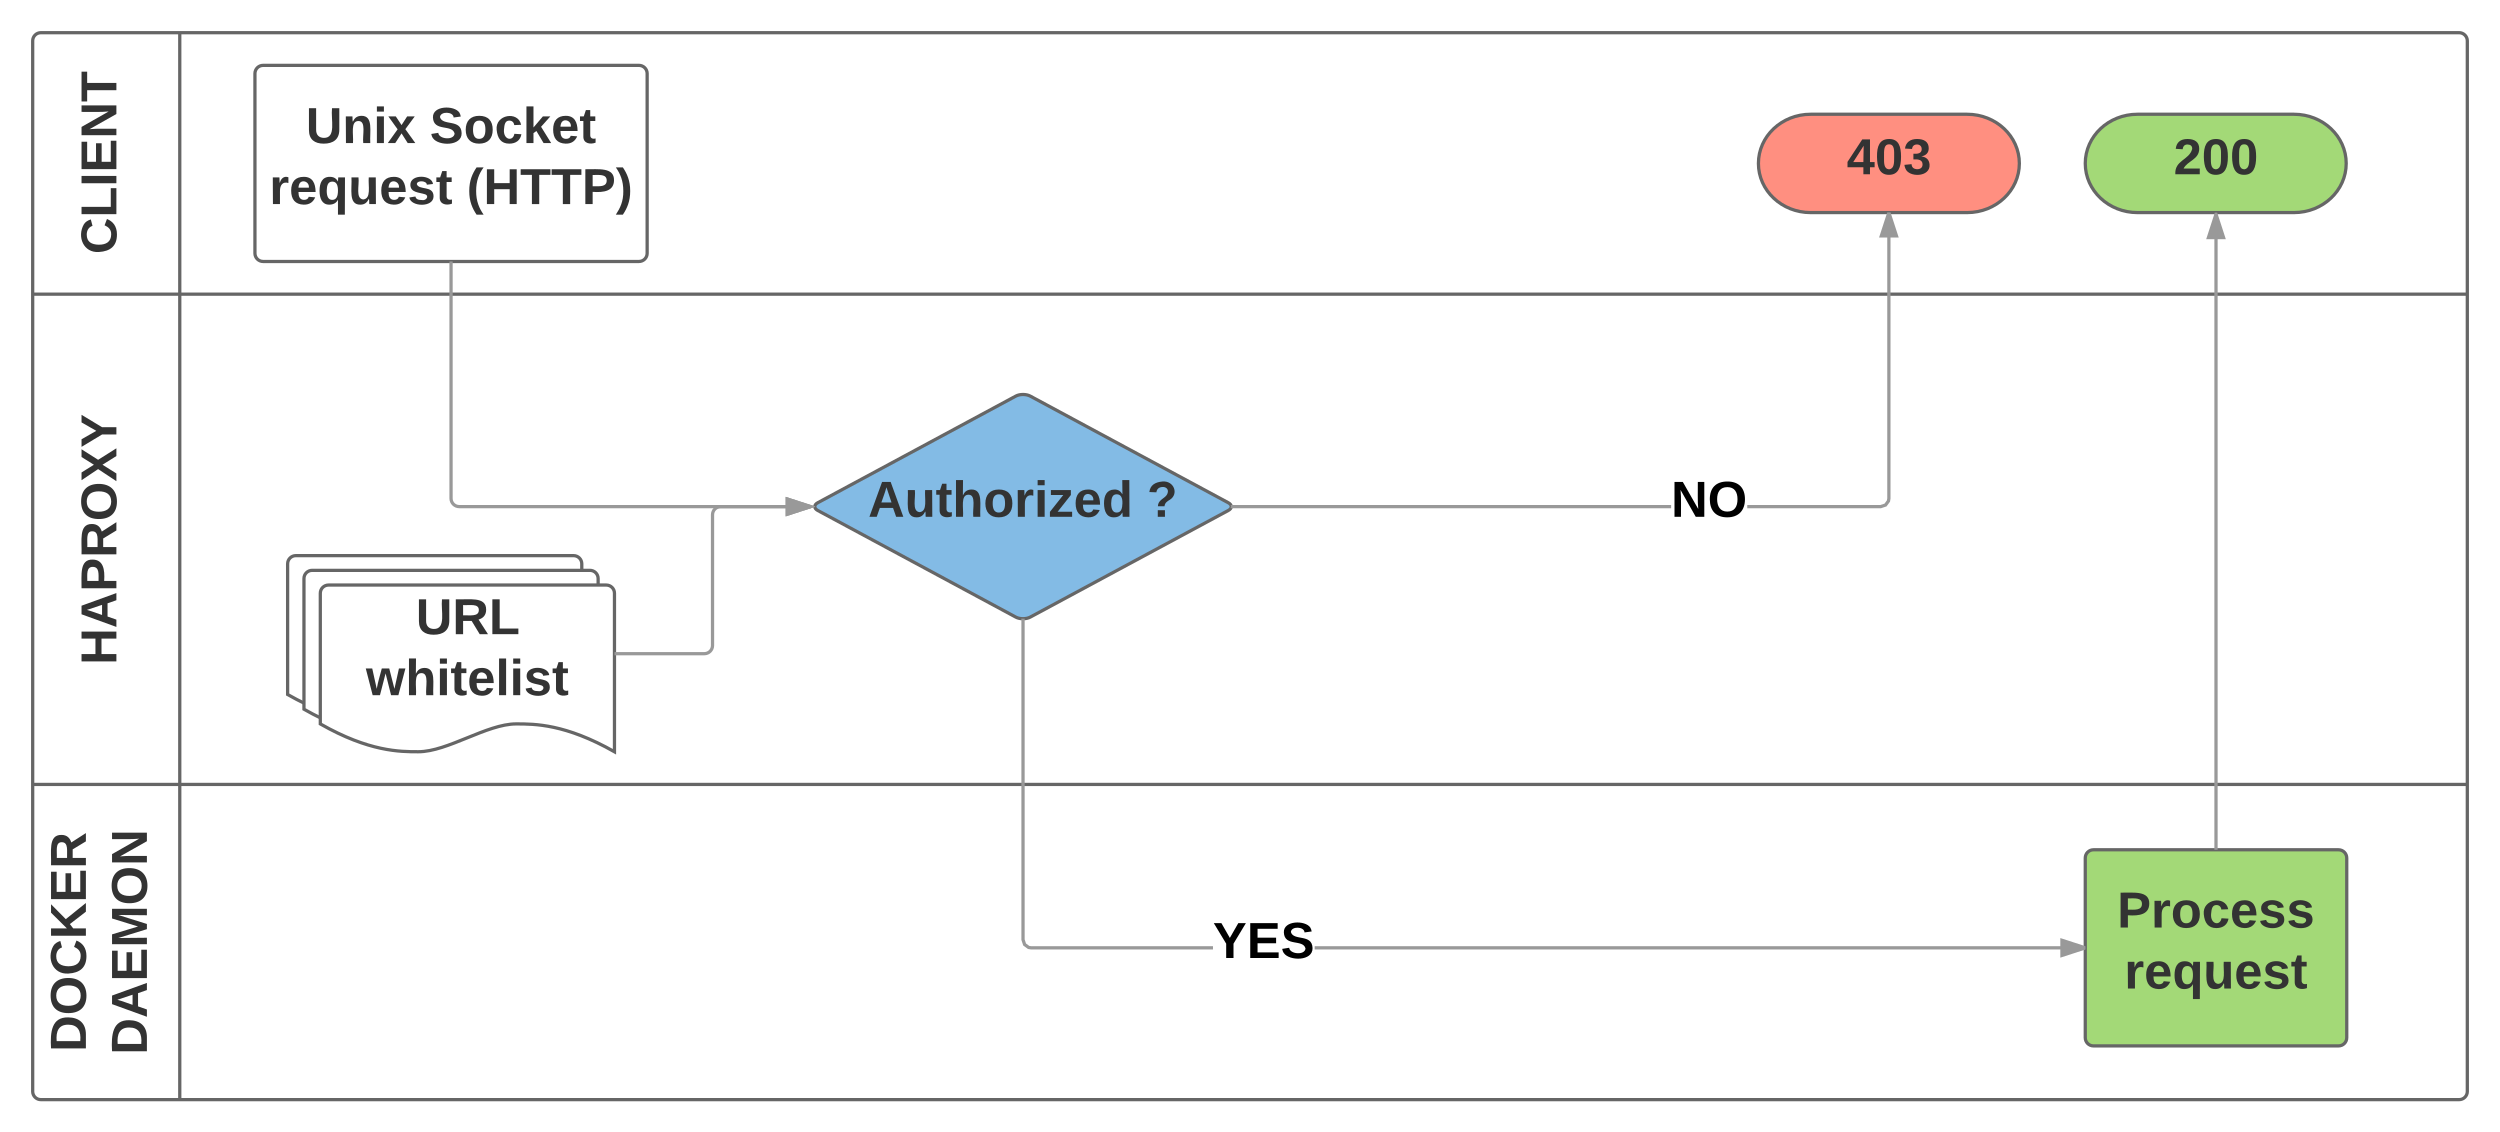 <svg xmlns="http://www.w3.org/2000/svg" xmlns:xlink="http://www.w3.org/1999/xlink" xmlns:lucid="lucid" width="1529.78" height="692.88"><g transform="translate(-104 -260)" lucid:page-tab-id="TTxTdEbFAMAc"><path d="M0 0h1760v1360H0z" fill="#fff"/><path d="M214 932.88h-85c-2.76 0-5-2.24-5-5V285c0-2.76 2.24-5 5-5h85" fill="#fff"/><path d="M1613.78 927.88c0 2.76-2.24 5-5 5H129c-2.76 0-5-2.24-5-5V285c0-2.76 2.24-5 5-5h1479.78c2.76 0 5 2.24 5 5zM214 932.88V280M124 740h1489.78M124 440h1489.78" stroke="#666" stroke-width="2" fill="none"/><use xlink:href="#a" transform="matrix(6.123233995736766e-17,-1,1,6.123233995736766e-17,124,440) translate(24.5 51.222)"/><use xlink:href="#b" transform="matrix(6.123233995736766e-17,-1,1,6.123233995736766e-17,124,740) translate(73.216 51.222)"/><use xlink:href="#c" transform="matrix(6.123233995736766e-17,-1,1,6.123233995736766e-17,124,932.876) translate(29.265 32.556)"/><use xlink:href="#d" transform="matrix(6.123233995736766e-17,-1,1,6.123233995736766e-17,124,932.876) translate(27.537 69.889)"/><path d="M260 305c0-2.76 2.24-5 5-5h230c2.76 0 5 2.24 5 5v110c0 2.76-2.24 5-5 5H265c-2.76 0-5-2.24-5-5z" stroke="#666" stroke-width="2" fill="#fff"/><use xlink:href="#e" transform="matrix(1,0,0,1,260,300) translate(31.16 47.556)"/><use xlink:href="#f" transform="matrix(1,0,0,1,260,300) translate(107.037 47.556)"/><use xlink:href="#g" transform="matrix(1,0,0,1,260,300) translate(8.864 84.889)"/><use xlink:href="#h" transform="matrix(1,0,0,1,260,300) translate(129.593 84.889)"/><path d="M1380 785c0-2.76 2.24-5 5-5h150c2.76 0 5 2.24 5 5v110c0 2.76-2.24 5-5 5h-150c-2.76 0-5-2.24-5-5z" stroke="#666" stroke-width="2" fill="#a3d977"/><use xlink:href="#i" transform="matrix(1,0,0,1,1380,780) translate(19.549 47.556)"/><use xlink:href="#j" transform="matrix(1,0,0,1,1380,780) translate(23.957 84.889)"/><path d="M725.6 502.37c2.43-1.3 6.37-1.3 8.8 0l121.2 65.26c2.43 1.3 2.43 3.43 0 4.74l-121.2 65.26c-2.43 1.3-6.37 1.3-8.8 0l-121.2-65.26c-2.43-1.3-2.43-3.43 0-4.74z" stroke="#666" stroke-width="2" fill="#83bbe5"/><use xlink:href="#k" transform="matrix(1,0,0,1,600,500) translate(35.241 76.222)"/><use xlink:href="#l" transform="matrix(1,0,0,1,600,500) translate(205.833 76.222)"/><path d="M1307.73 329.92c17.64 0 31.94 13.47 31.94 30.08 0 16.6-14.3 30.08-31.94 30.08h-95.8c-17.63 0-31.93-13.47-31.93-30.08 0-16.6 14.3-30.08 31.93-30.08z" stroke="#666" stroke-width="2" fill="#ff8f80"/><use xlink:href="#m" transform="matrix(1,0,0,1,1180,329.917) translate(54.074 36.722)"/><path d="M1507.73 329.92c17.64 0 31.94 13.47 31.94 30.08 0 16.6-14.3 30.08-31.94 30.08h-95.8c-17.63 0-31.93-13.47-31.93-30.08 0-16.6 14.3-30.08 31.93-30.08z" stroke="#666" stroke-width="2" fill="#a3d977"/><use xlink:href="#n" transform="matrix(1,0,0,1,1380,329.917) translate(54.074 36.722)"/><path d="M1460 780V391.08" stroke="#999" stroke-width="2" fill="none"/><path fill="#999"/><path d="M1464.64 405.35h-9.28l4.64-14.27z" fill="#999"/><path d="M1466 406.35h-12l5.27-16.27h1.46zm-9.26-2h6.52l-3.26-10.03z" fill="#999"/><path d="M280 605c0-2.76 2.24-5 5-5h170c2.76 0 5 2.24 5 5v97c-30.06-17.03-48.78-17.03-60.12-17.03-18 0-41.94 17.03-59.94 17.03-11.16 0-30.06 0-59.94-17.03z" stroke="#666" stroke-width="2" fill="#fff"/><path d="M290 614c0-2.76 2.24-5 5-5h170c2.76 0 5 2.24 5 5v97c-30.06-17.03-48.78-17.03-60.12-17.03-18 0-41.94 17.03-59.94 17.03-11.16 0-30.06 0-59.94-17.03z" stroke="#666" stroke-width="2" fill="#fff"/><path d="M300 623c0-2.76 2.24-5 5-5h170c2.76 0 5 2.24 5 5v97c-30.06-17.03-48.78-17.03-60.12-17.03-18 0-41.94 17.03-59.94 17.03-11.16 0-30.06 0-59.94-17.03z" stroke="#666" stroke-width="2" fill="#fff"/><use xlink:href="#o" transform="matrix(1,0,0,1,305,623) translate(53.457 25.056)"/><use xlink:href="#p" transform="matrix(1,0,0,1,305,623) translate(22.907 62.389)"/><path d="M480 660h55c2.76 0 5-2.24 5-5v-80c0-2.76 2.24-5 5-5h55" stroke="#999" stroke-width="2" fill="none"/><path fill="#999"/><path d="M600 570l-14.27 4.64v-9.28z" fill="#999"/><path d="M602.83 569.87l-.12.3-17.97 5.84v-12zm-16.1 3.4l10.03-3.27-10.03-3.26z" fill="#999"/><path d="M380 420v145c0 2.76 2.24 5 5 5h215" stroke="#999" stroke-width="2" fill="none"/><path fill="#999"/><path d="M600 570l-14.27 4.64v-9.28z" fill="#999"/><path d="M602.83 569.87l-.12.3-17.97 5.84v-12zm-16.1 3.4l10.03-3.27-10.03-3.26zM1126.58 571H860v-2h266.58zm134.25-5.92l-.3 1.9-2.13 2.9-3.4 1.12h-81.83v-2h81.5l2.5-.82 1.46-2 .2-1.26V390.08h2zM860 571h-3v-.43l.38-.97-.38-.42V569h3z" fill="#999"/><path d="M1264.47 404.35h-9.27l4.63-14.27z" fill="#999"/><path d="M1265.85 405.35h-12.03l4.96-15.27h2.1zm-9.28-2h6.52l-3.27-10.03z" fill="#999"/><g><use xlink:href="#q" transform="matrix(1,0,0,1,1126.585,551.333) translate(0 24.889)"/></g><path d="M731 834.84l.82 2.5 2 1.46 1.26.2h111.16v2H734.92l-1.9-.3-2.9-2.13-1.12-3.4V640h2zm649 4.16v2H908.46v-2zM730.44 638.6l.56-.07V640h-2v-1.48z" fill="#999"/><path d="M1380 840l-14.27 4.64v-9.28z" fill="#999"/><path d="M1380 838.95v2.1l-15.27 4.96v-12zm-13.27 4.3l10.03-3.25-10.03-3.26z" fill="#999"/><g><use xlink:href="#r" transform="matrix(1,0,0,1,846.236,821.333) translate(0 24.889)"/></g><defs><path fill="#333" d="M67-125c0 53 21 87 73 88 37 1 54-22 65-47l45 17C233-25 199 4 140 4 58 4 20-42 15-125 8-235 124-281 211-232c18 10 29 29 36 50l-46 12c-8-25-30-41-62-41-52 0-71 34-72 86" id="s"/><path fill="#333" d="M24 0v-248h52v208h133V0H24" id="t"/><path fill="#333" d="M24 0v-248h52V0H24" id="u"/><path fill="#333" d="M24 0v-248h195v40H76v63h132v40H76v65h150V0H24" id="v"/><path fill="#333" d="M175 0L67-191c6 58 2 128 3 191H24v-248h59L193-55c-6-58-2-129-3-193h46V0h-61" id="w"/><path fill="#333" d="M136-208V0H84v-208H4v-40h212v40h-80" id="x"/><g id="a"><use transform="matrix(0.086,0,0,0.086,0,0)" xlink:href="#s"/><use transform="matrix(0.086,0,0,0.086,22.383,0)" xlink:href="#t"/><use transform="matrix(0.086,0,0,0.086,41.309,0)" xlink:href="#u"/><use transform="matrix(0.086,0,0,0.086,49.951,0)" xlink:href="#v"/><use transform="matrix(0.086,0,0,0.086,70.691,0)" xlink:href="#w"/><use transform="matrix(0.086,0,0,0.086,93.074,0)" xlink:href="#x"/></g><path fill="#333" d="M186 0v-106H76V0H24v-248h52v99h110v-99h50V0h-50" id="y"/><path fill="#333" d="M199 0l-22-63H83L61 0H9l90-248h61L250 0h-51zm-33-102l-36-108c-10 38-24 72-36 108h72" id="z"/><path fill="#333" d="M24-248c93 1 206-16 204 79-1 75-69 88-152 82V0H24v-248zm52 121c47 0 100 7 100-41 0-47-54-39-100-39v80" id="A"/><path fill="#333" d="M240-174c0 40-23 61-54 70L253 0h-59l-57-94H76V0H24v-248c93 4 217-23 216 74zM76-134c48-2 112 12 112-38 0-48-66-32-112-35v73" id="B"/><path fill="#333" d="M140-251c80 0 125 45 125 126S219 4 139 4C58 4 15-44 15-125s44-126 125-126zm-1 214c52 0 73-35 73-88 0-50-21-86-72-86-52 0-73 35-73 86s22 88 72 88" id="C"/><path fill="#333" d="M182 0l-62-99L58 0H3l86-130-79-118h55l55 88 55-88h55l-75 118L237 0h-55" id="D"/><path fill="#333" d="M146-102V0H94v-102L6-248h54l60 105 60-105h54" id="E"/><g id="b"><use transform="matrix(0.086,0,0,0.086,0,0)" xlink:href="#y"/><use transform="matrix(0.086,0,0,0.086,22.383,0)" xlink:href="#z"/><use transform="matrix(0.086,0,0,0.086,44.765,0)" xlink:href="#A"/><use transform="matrix(0.086,0,0,0.086,65.506,0)" xlink:href="#B"/><use transform="matrix(0.086,0,0,0.086,87.889,0)" xlink:href="#C"/><use transform="matrix(0.086,0,0,0.086,112.086,0)" xlink:href="#D"/><use transform="matrix(0.086,0,0,0.086,132.827,0)" xlink:href="#E"/></g><path fill="#333" d="M24-248c120-7 223 5 221 122C244-46 201 0 124 0H24v-248zM76-40c74 7 117-18 117-86 0-67-45-88-117-82v168" id="F"/><path fill="#333" d="M195 0l-88-114-31 24V0H24v-248h52v113l112-113h60L142-143 257 0h-62" id="G"/><g id="c"><use transform="matrix(0.086,0,0,0.086,0,0)" xlink:href="#F"/><use transform="matrix(0.086,0,0,0.086,22.383,0)" xlink:href="#C"/><use transform="matrix(0.086,0,0,0.086,46.58,0)" xlink:href="#s"/><use transform="matrix(0.086,0,0,0.086,68.963,0)" xlink:href="#G"/><use transform="matrix(0.086,0,0,0.086,91.346,0)" xlink:href="#v"/><use transform="matrix(0.086,0,0,0.086,112.086,0)" xlink:href="#B"/></g><path fill="#333" d="M230 0l2-204L168 0h-37L68-204 70 0H24v-248h70l56 185 57-185h69V0h-46" id="H"/><g id="d"><use transform="matrix(0.086,0,0,0.086,0,0)" xlink:href="#F"/><use transform="matrix(0.086,0,0,0.086,22.383,0)" xlink:href="#z"/><use transform="matrix(0.086,0,0,0.086,44.765,0)" xlink:href="#v"/><use transform="matrix(0.086,0,0,0.086,65.506,0)" xlink:href="#H"/><use transform="matrix(0.086,0,0,0.086,91.346,0)" xlink:href="#C"/><use transform="matrix(0.086,0,0,0.086,115.543,0)" xlink:href="#w"/></g><path fill="#333" d="M238-95c0 69-44 99-111 99C63 4 22-25 22-93v-155h51v151c-1 38 19 59 55 60 90 1 49-130 58-211h52v153" id="I"/><path fill="#333" d="M135-194c87-1 58 113 63 194h-50c-7-57 23-157-34-157-59 0-34 97-39 157H25l-1-190h47c2 12-1 28 3 38 12-26 28-41 61-42" id="J"/><path fill="#333" d="M25-224v-37h50v37H25zM25 0v-190h50V0H25" id="K"/><path fill="#333" d="M144 0l-44-69L55 0H2l70-98-66-92h53l41 62 40-62h54l-67 91 71 99h-54" id="L"/><g id="e"><use transform="matrix(0.086,0,0,0.086,0,0)" xlink:href="#I"/><use transform="matrix(0.086,0,0,0.086,22.383,0)" xlink:href="#J"/><use transform="matrix(0.086,0,0,0.086,41.309,0)" xlink:href="#K"/><use transform="matrix(0.086,0,0,0.086,49.951,0)" xlink:href="#L"/></g><path fill="#333" d="M169-182c-1-43-94-46-97-3 18 66 151 10 154 114 3 95-165 93-204 36-6-8-10-19-12-30l50-8c3 46 112 56 116 5-17-69-150-10-154-114-4-87 153-88 188-35 5 8 8 18 10 28" id="M"/><path fill="#333" d="M110-194c64 0 96 36 96 99 0 64-35 99-97 99-61 0-95-36-95-99 0-62 34-99 96-99zm-1 164c35 0 45-28 45-65 0-40-10-65-43-65-34 0-45 26-45 65 0 36 10 65 43 65" id="N"/><path fill="#333" d="M190-63c-7 42-38 67-86 67-59 0-84-38-90-98-12-110 154-137 174-36l-49 2c-2-19-15-32-35-32-30 0-35 28-38 64-6 74 65 87 74 30" id="O"/><path fill="#333" d="M147 0L96-86 75-71V0H25v-261h50v150l67-79h53l-66 74L201 0h-54" id="P"/><path fill="#333" d="M185-48c-13 30-37 53-82 52C43 2 14-33 14-96s30-98 90-98c62 0 83 45 84 108H66c0 31 8 55 39 56 18 0 30-7 34-22zm-45-69c5-46-57-63-70-21-2 6-4 13-4 21h74" id="Q"/><path fill="#333" d="M115-3C79 11 28 4 28-45v-112H4v-33h27l15-45h31v45h36v33H77v99c-1 23 16 31 38 25v30" id="R"/><g id="f"><use transform="matrix(0.086,0,0,0.086,0,0)" xlink:href="#M"/><use transform="matrix(0.086,0,0,0.086,20.741,0)" xlink:href="#N"/><use transform="matrix(0.086,0,0,0.086,39.667,0)" xlink:href="#O"/><use transform="matrix(0.086,0,0,0.086,56.951,0)" xlink:href="#P"/><use transform="matrix(0.086,0,0,0.086,74.235,0)" xlink:href="#Q"/><use transform="matrix(0.086,0,0,0.086,91.519,0)" xlink:href="#R"/></g><path fill="#333" d="M135-150c-39-12-60 13-60 57V0H25l-1-190h47c2 13-1 29 3 40 6-28 27-53 61-41v41" id="S"/><path fill="#333" d="M84 4C32 4 15-41 15-95c0-55 18-99 73-99 29 0 47 12 58 34l2-30h48l-1 265h-49V-32C136-9 114 4 84 4zm21-34c32 0 41-29 41-66 0-36-9-64-40-64-33 0-39 30-40 65 0 43 13 65 39 65" id="T"/><path fill="#333" d="M85 4C-2 5 27-109 22-190h50c7 57-23 150 33 157 60-5 35-97 40-157h50l1 190h-47c-2-12 1-28-3-38-12 25-28 42-61 42" id="U"/><path fill="#333" d="M137-138c1-29-70-34-71-4 15 46 118 7 119 86 1 83-164 76-172 9l43-7c4 19 20 25 44 25 33 8 57-30 24-41C81-84 22-81 20-136c-2-80 154-74 161-7" id="V"/><g id="g"><use transform="matrix(0.086,0,0,0.086,0,0)" xlink:href="#S"/><use transform="matrix(0.086,0,0,0.086,12.099,0)" xlink:href="#Q"/><use transform="matrix(0.086,0,0,0.086,29.383,0)" xlink:href="#T"/><use transform="matrix(0.086,0,0,0.086,48.309,0)" xlink:href="#U"/><use transform="matrix(0.086,0,0,0.086,67.235,0)" xlink:href="#Q"/><use transform="matrix(0.086,0,0,0.086,84.519,0)" xlink:href="#V"/><use transform="matrix(0.086,0,0,0.086,101.802,0)" xlink:href="#R"/></g><path fill="#333" d="M67-93c0 74 22 123 53 168H70C40 30 18-18 18-93s22-123 52-168h50c-32 44-53 94-53 168" id="W"/><path fill="#333" d="M102-93c0 74-22 123-52 168H0C30 29 54-18 53-93c0-74-22-123-53-168h50c30 45 52 94 52 168" id="X"/><g id="h"><use transform="matrix(0.086,0,0,0.086,0,0)" xlink:href="#W"/><use transform="matrix(0.086,0,0,0.086,10.284,0)" xlink:href="#y"/><use transform="matrix(0.086,0,0,0.086,32.667,0)" xlink:href="#x"/><use transform="matrix(0.086,0,0,0.086,51.593,0)" xlink:href="#x"/><use transform="matrix(0.086,0,0,0.086,70.519,0)" xlink:href="#A"/><use transform="matrix(0.086,0,0,0.086,91.259,0)" xlink:href="#X"/></g><g id="i"><use transform="matrix(0.086,0,0,0.086,0,0)" xlink:href="#A"/><use transform="matrix(0.086,0,0,0.086,20.741,0)" xlink:href="#S"/><use transform="matrix(0.086,0,0,0.086,32.84,0)" xlink:href="#N"/><use transform="matrix(0.086,0,0,0.086,51.765,0)" xlink:href="#O"/><use transform="matrix(0.086,0,0,0.086,69.049,0)" xlink:href="#Q"/><use transform="matrix(0.086,0,0,0.086,86.333,0)" xlink:href="#V"/><use transform="matrix(0.086,0,0,0.086,103.617,0)" xlink:href="#V"/></g><g id="j"><use transform="matrix(0.086,0,0,0.086,0,0)" xlink:href="#S"/><use transform="matrix(0.086,0,0,0.086,12.099,0)" xlink:href="#Q"/><use transform="matrix(0.086,0,0,0.086,29.383,0)" xlink:href="#T"/><use transform="matrix(0.086,0,0,0.086,48.309,0)" xlink:href="#U"/><use transform="matrix(0.086,0,0,0.086,67.235,0)" xlink:href="#Q"/><use transform="matrix(0.086,0,0,0.086,84.519,0)" xlink:href="#V"/><use transform="matrix(0.086,0,0,0.086,101.802,0)" xlink:href="#R"/></g><path fill="#333" d="M114-157C55-157 80-60 75 0H25v-261h50l-1 109c12-26 28-41 61-42 86-1 58 113 63 194h-50c-7-57 23-157-34-157" id="Y"/><path fill="#333" d="M12 0v-35l95-120H19v-35h142v35L67-36h103V0H12" id="Z"/><path fill="#333" d="M88-194c31-1 46 15 58 34l-1-101h50l1 261h-48c-2-10 0-23-3-31C134-8 116 4 84 4 32 4 16-41 15-95c0-56 19-97 73-99zm17 164c33 0 40-30 41-66 1-37-9-64-41-64s-38 30-39 65c0 43 13 65 39 65" id="aa"/><g id="k"><use transform="matrix(0.086,0,0,0.086,0,0)" xlink:href="#z"/><use transform="matrix(0.086,0,0,0.086,22.383,0)" xlink:href="#U"/><use transform="matrix(0.086,0,0,0.086,41.309,0)" xlink:href="#R"/><use transform="matrix(0.086,0,0,0.086,51.593,0)" xlink:href="#Y"/><use transform="matrix(0.086,0,0,0.086,70.519,0)" xlink:href="#N"/><use transform="matrix(0.086,0,0,0.086,89.444,0)" xlink:href="#S"/><use transform="matrix(0.086,0,0,0.086,101.543,0)" xlink:href="#K"/><use transform="matrix(0.086,0,0,0.086,110.185,0)" xlink:href="#Z"/><use transform="matrix(0.086,0,0,0.086,125.741,0)" xlink:href="#Q"/><use transform="matrix(0.086,0,0,0.086,143.025,0)" xlink:href="#aa"/></g><path fill="#333" d="M110-251c83-7 118 89 53 130-17 10-36 21-38 46H78c2-56 65-53 71-103 2-21-15-35-38-34-25 1-41 14-44 38l-50-2c6-48 39-70 93-75zM77 0v-47h51V0H77" id="ab"/><use transform="matrix(0.086,0,0,0.086,0,0)" xlink:href="#ab" id="l"/><path fill="#333" d="M165-50V0h-47v-50H5v-38l105-160h55v161h33v37h-33zm-47-37l2-116L46-87h72" id="ac"/><path fill="#333" d="M101-251c68 0 84 54 84 127C185-50 166 4 99 4S15-52 14-124c-1-75 17-127 87-127zm-1 216c37-5 36-46 36-89s4-89-36-89c-39 0-36 45-36 89 0 43-3 85 36 89" id="ad"/><path fill="#333" d="M128-127c34 4 56 21 59 58 7 91-148 94-172 28-4-9-6-17-7-26l51-5c1 24 16 35 40 36 23 0 39-12 38-36-1-31-31-36-65-34v-40c32 2 59-3 59-33 0-20-13-33-34-33s-33 13-35 32l-50-3c6-44 37-68 86-68 50 0 83 20 83 66 0 35-22 52-53 58" id="ae"/><g id="m"><use transform="matrix(0.086,0,0,0.086,0,0)" xlink:href="#ac"/><use transform="matrix(0.086,0,0,0.086,17.284,0)" xlink:href="#ad"/><use transform="matrix(0.086,0,0,0.086,34.568,0)" xlink:href="#ae"/></g><path fill="#333" d="M182-182c0 78-84 86-111 141h115V0H12c-6-101 99-100 120-180 1-22-12-31-33-32-23 0-32 14-35 34l-49-3c5-45 32-70 84-70 51 0 83 22 83 69" id="af"/><g id="n"><use transform="matrix(0.086,0,0,0.086,0,0)" xlink:href="#af"/><use transform="matrix(0.086,0,0,0.086,17.284,0)" xlink:href="#ad"/><use transform="matrix(0.086,0,0,0.086,34.568,0)" xlink:href="#ad"/></g><g id="o"><use transform="matrix(0.086,0,0,0.086,0,0)" xlink:href="#I"/><use transform="matrix(0.086,0,0,0.086,22.383,0)" xlink:href="#B"/><use transform="matrix(0.086,0,0,0.086,44.765,0)" xlink:href="#t"/></g><path fill="#333" d="M231 0h-52l-39-155L100 0H48L-1-190h46L77-45c9-52 24-97 36-145h53l37 145 32-145h46" id="ag"/><path fill="#333" d="M25 0v-261h50V0H25" id="ah"/><g id="p"><use transform="matrix(0.086,0,0,0.086,0,0)" xlink:href="#ag"/><use transform="matrix(0.086,0,0,0.086,24.198,0)" xlink:href="#Y"/><use transform="matrix(0.086,0,0,0.086,43.123,0)" xlink:href="#K"/><use transform="matrix(0.086,0,0,0.086,51.765,0)" xlink:href="#R"/><use transform="matrix(0.086,0,0,0.086,62.049,0)" xlink:href="#Q"/><use transform="matrix(0.086,0,0,0.086,79.333,0)" xlink:href="#ah"/><use transform="matrix(0.086,0,0,0.086,87.975,0)" xlink:href="#K"/><use transform="matrix(0.086,0,0,0.086,96.617,0)" xlink:href="#V"/><use transform="matrix(0.086,0,0,0.086,113.901,0)" xlink:href="#R"/></g><path d="M175 0L67-191c6 58 2 128 3 191H24v-248h59L193-55c-6-58-2-129-3-193h46V0h-61" id="ai"/><path d="M140-251c80 0 125 45 125 126S219 4 139 4C58 4 15-44 15-125s44-126 125-126zm-1 214c52 0 73-35 73-88 0-50-21-86-72-86-52 0-73 35-73 86s22 88 72 88" id="aj"/><g id="q"><use transform="matrix(0.086,0,0,0.086,0,0)" xlink:href="#ai"/><use transform="matrix(0.086,0,0,0.086,22.383,0)" xlink:href="#aj"/></g><path d="M146-102V0H94v-102L6-248h54l60 105 60-105h54" id="ak"/><path d="M24 0v-248h195v40H76v63h132v40H76v65h150V0H24" id="al"/><path d="M169-182c-1-43-94-46-97-3 18 66 151 10 154 114 3 95-165 93-204 36-6-8-10-19-12-30l50-8c3 46 112 56 116 5-17-69-150-10-154-114-4-87 153-88 188-35 5 8 8 18 10 28" id="am"/><g id="r"><use transform="matrix(0.086,0,0,0.086,0,0)" xlink:href="#ak"/><use transform="matrix(0.086,0,0,0.086,20.741,0)" xlink:href="#al"/><use transform="matrix(0.086,0,0,0.086,41.481,0)" xlink:href="#am"/></g></defs></g></svg>